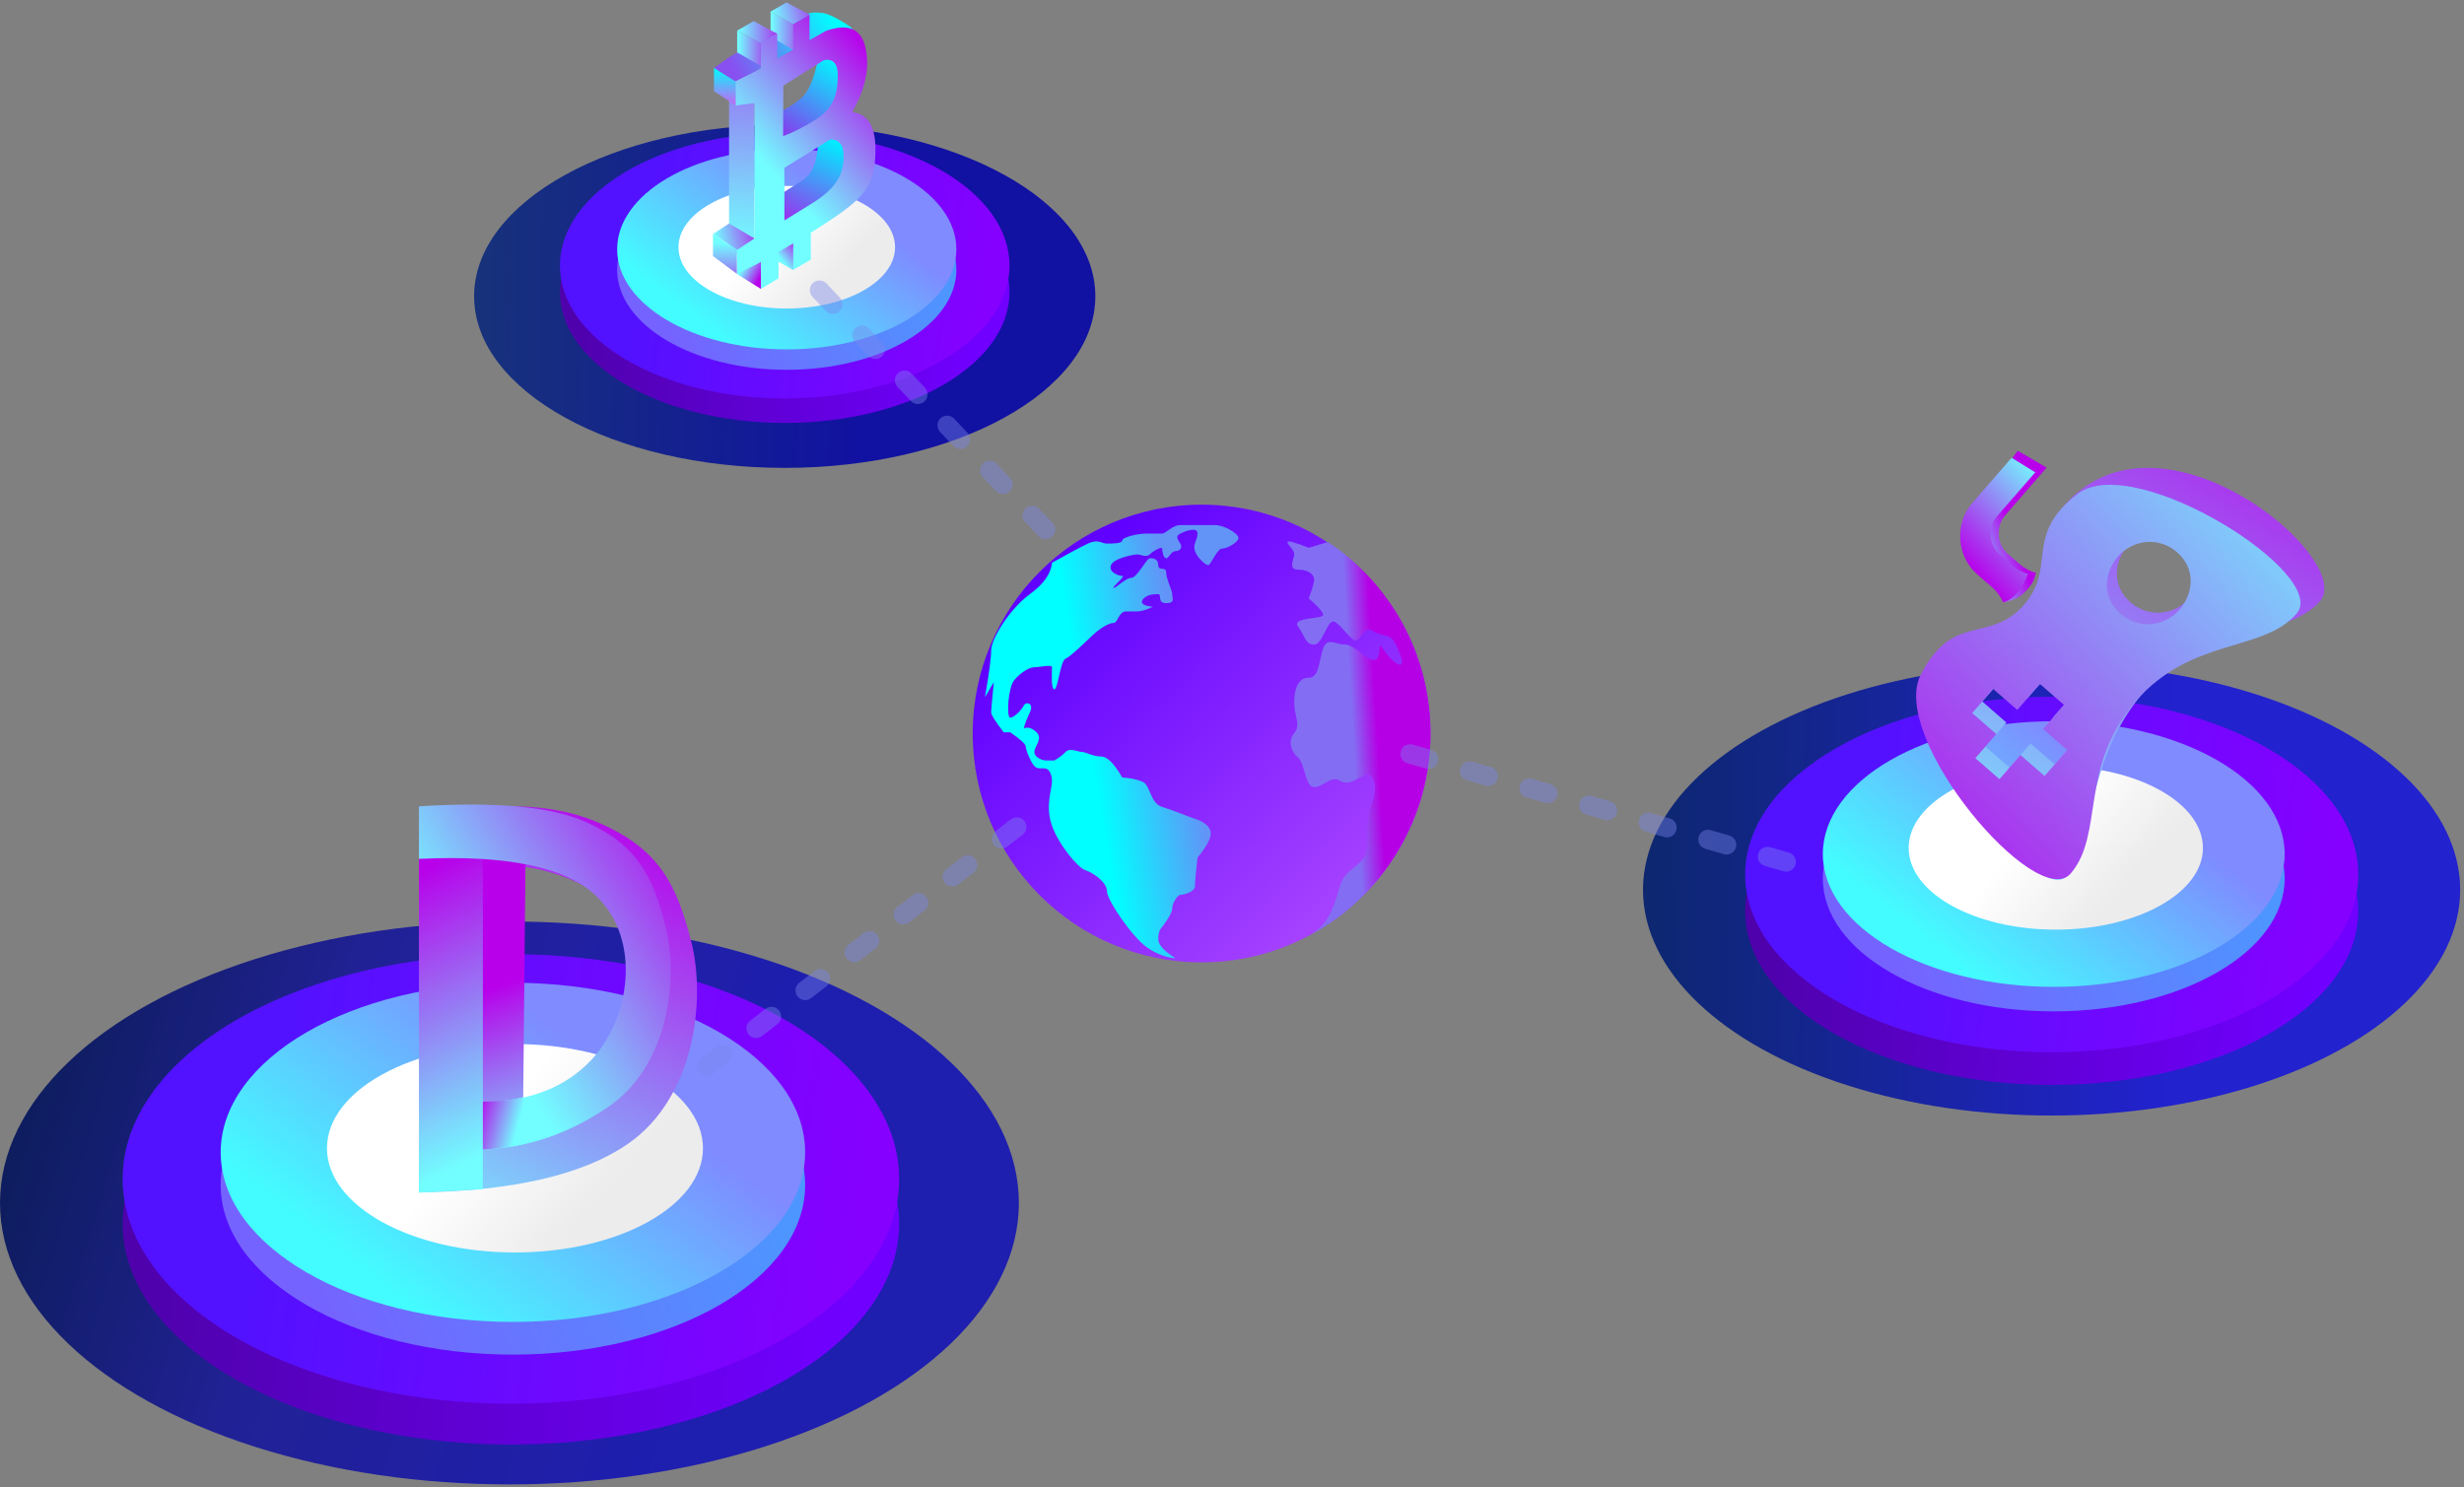 <?xml version="1.0" encoding="UTF-8"?>
<svg width="636px" height="384px" viewBox="0 0 636 384" version="1.1" xmlns="http://www.w3.org/2000/svg" xmlns:xlink="http://www.w3.org/1999/xlink">
    <rect x="0" y="0" width="636" height="384" fill="#808080" stroke="none"/>
    <title>编组 10</title>
    <defs>
        <linearGradient x1="64.545%" y1="50.759%" x2="0%" y2="50%" id="linearGradient-1">
            <stop stop-color="#1111A2" offset="0%"></stop>
            <stop stop-color="#17327A" offset="100%"></stop>
        </linearGradient>
        <linearGradient x1="11.577%" y1="25.602%" x2="76.039%" y2="89.924%" id="linearGradient-2">
            <stop stop-color="#6001FF" offset="0%"></stop>
            <stop stop-color="#A541FF" offset="100%"></stop>
        </linearGradient>
        <linearGradient x1="44.404%" y1="40.97%" x2="61.079%" y2="38.254%" id="linearGradient-3">
            <stop stop-color="#836EF3" offset="0%"></stop>
            <stop stop-color="#B500E5" offset="100%"></stop>
        </linearGradient>
        <linearGradient x1="72.563%" y1="50%" x2="-5.265%" y2="36.967%" id="linearGradient-4">
            <stop stop-color="#1E1EAF" offset="0%"></stop>
            <stop stop-color="#212196" offset="54.146%"></stop>
            <stop stop-color="#091C50" offset="100%"></stop>
        </linearGradient>
        <linearGradient x1="64.545%" y1="50.759%" x2="0%" y2="50%" id="linearGradient-5">
            <stop stop-color="#2222CE" offset="0%"></stop>
            <stop stop-color="#0D276F" offset="100%"></stop>
        </linearGradient>
        <linearGradient x1="3.115%" y1="54.008%" x2="93.479%" y2="58.042%" id="linearGradient-6">
            <stop stop-color="#4F01AC" offset="0%"></stop>
            <stop stop-color="#7000FF" offset="100%"></stop>
        </linearGradient>
        <linearGradient x1="17.303%" y1="42.697%" x2="97.651%" y2="50%" id="linearGradient-7">
            <stop stop-color="#5212FF" offset="0%"></stop>
            <stop stop-color="#8600FF" offset="100%"></stop>
        </linearGradient>
        <linearGradient x1="90.724%" y1="37.578%" x2="9.342%" y2="60.069%" id="linearGradient-8">
            <stop stop-color="#4D96FF" offset="0%"></stop>
            <stop stop-color="#7563FF" offset="100%"></stop>
        </linearGradient>
        <linearGradient x1="74.556%" y1="35.928%" x2="19.342%" y2="78.803%" id="linearGradient-9">
            <stop stop-color="#7F8BFF" offset="0%"></stop>
            <stop stop-color="#43FCFF" offset="100%"></stop>
        </linearGradient>
        <linearGradient x1="42.556%" y1="37.625%" x2="80.516%" y2="57.143%" id="linearGradient-10">
            <stop stop-color="#FFFFFF" offset="0%"></stop>
            <stop stop-color="#ECECEC" offset="100%"></stop>
        </linearGradient>
        <linearGradient x1="3.115%" y1="53.802%" x2="93.479%" y2="57.629%" id="linearGradient-11">
            <stop stop-color="#4F01AC" offset="0%"></stop>
            <stop stop-color="#7000FF" offset="100%"></stop>
        </linearGradient>
        <linearGradient x1="17.303%" y1="42.964%" x2="97.651%" y2="50%" id="linearGradient-12">
            <stop stop-color="#5212FF" offset="0%"></stop>
            <stop stop-color="#8600FF" offset="100%"></stop>
        </linearGradient>
        <linearGradient x1="90.724%" y1="38.207%" x2="9.342%" y2="59.559%" id="linearGradient-13">
            <stop stop-color="#4D96FF" offset="0%"></stop>
            <stop stop-color="#7563FF" offset="100%"></stop>
        </linearGradient>
        <linearGradient x1="74.556%" y1="36.64%" x2="19.342%" y2="77.345%" id="linearGradient-14">
            <stop stop-color="#7F8BFF" offset="0%"></stop>
            <stop stop-color="#43FCFF" offset="100%"></stop>
        </linearGradient>
        <linearGradient x1="42.556%" y1="38.079%" x2="80.516%" y2="56.881%" id="linearGradient-15">
            <stop stop-color="#FFFFFF" offset="0%"></stop>
            <stop stop-color="#ECECEC" offset="100%"></stop>
        </linearGradient>
        <linearGradient x1="3.115%" y1="53.825%" x2="93.479%" y2="57.676%" id="linearGradient-16">
            <stop stop-color="#4F01AC" offset="0%"></stop>
            <stop stop-color="#7000FF" offset="100%"></stop>
        </linearGradient>
        <linearGradient x1="17.303%" y1="42.99%" x2="97.651%" y2="50%" id="linearGradient-17">
            <stop stop-color="#5212FF" offset="0%"></stop>
            <stop stop-color="#8600FF" offset="100%"></stop>
        </linearGradient>
        <linearGradient x1="90.724%" y1="37.993%" x2="9.342%" y2="59.733%" id="linearGradient-18">
            <stop stop-color="#4D96FF" offset="0%"></stop>
            <stop stop-color="#7563FF" offset="100%"></stop>
        </linearGradient>
        <linearGradient x1="74.556%" y1="36.398%" x2="19.342%" y2="77.841%" id="linearGradient-19">
            <stop stop-color="#7F8BFF" offset="0%"></stop>
            <stop stop-color="#43FCFF" offset="100%"></stop>
        </linearGradient>
        <linearGradient x1="42.556%" y1="38.131%" x2="80.516%" y2="56.851%" id="linearGradient-20">
            <stop stop-color="#FFFFFF" offset="0%"></stop>
            <stop stop-color="#ECECEC" offset="100%"></stop>
        </linearGradient>
        <linearGradient x1="50.753%" y1="-18.403%" x2="49.569%" y2="92.155%" id="linearGradient-21">
            <stop stop-color="#A34BF0" offset="0%"></stop>
            <stop stop-color="#72FDFF" offset="100%"></stop>
        </linearGradient>
        <linearGradient x1="93.653%" y1="75.27%" x2="43.069%" y2="26.512%" id="linearGradient-22">
            <stop stop-color="#B800EA" offset="0%"></stop>
            <stop stop-color="#72FDFF" offset="100%"></stop>
        </linearGradient>
        <linearGradient x1="90.952%" y1="37.609%" x2="7.699%" y2="60.362%" id="linearGradient-23">
            <stop stop-color="#00FFFF" offset="0%"></stop>
            <stop stop-color="#8850F0" offset="100%"></stop>
        </linearGradient>
        <linearGradient x1="82.491%" y1="0%" x2="34.65%" y2="63.904%" id="linearGradient-24">
            <stop stop-color="#B800EA" offset="0%"></stop>
            <stop stop-color="#72FDFF" offset="100%"></stop>
        </linearGradient>
        <linearGradient x1="161.899%" y1="63.904%" x2="4.901%" y2="63.904%" id="linearGradient-25">
            <stop stop-color="#B800EA" offset="0%"></stop>
            <stop stop-color="#72FDFF" offset="100%"></stop>
        </linearGradient>
        <linearGradient x1="181.127%" y1="63.904%" x2="4.901%" y2="63.904%" id="linearGradient-26">
            <stop stop-color="#B800EA" offset="0%"></stop>
            <stop stop-color="#72FDFF" offset="100%"></stop>
        </linearGradient>
        <linearGradient x1="70.183%" y1="0%" x2="12.173%" y2="115.129%" id="linearGradient-27">
            <stop stop-color="#00F6FF" offset="0%"></stop>
            <stop stop-color="#A018EB" offset="100%"></stop>
        </linearGradient>
        <linearGradient x1="67.813%" y1="0%" x2="28.52%" y2="100%" id="linearGradient-28">
            <stop stop-color="#00EEFF" offset="0%"></stop>
            <stop stop-color="#9B30EE" offset="100%"></stop>
        </linearGradient>
        <linearGradient x1="74.959%" y1="0%" x2="38.209%" y2="63.904%" id="linearGradient-29">
            <stop stop-color="#B800EA" offset="0%"></stop>
            <stop stop-color="#72FDFF" offset="100%"></stop>
        </linearGradient>
        <linearGradient x1="126.531%" y1="63.904%" x2="4.901%" y2="63.904%" id="linearGradient-30">
            <stop stop-color="#B800EA" offset="0%"></stop>
            <stop stop-color="#72FDFF" offset="100%"></stop>
        </linearGradient>
        <linearGradient x1="145.463%" y1="34.733%" x2="4.901%" y2="54.245%" id="linearGradient-31">
            <stop stop-color="#B800EA" offset="0%"></stop>
            <stop stop-color="#72FDFF" offset="100%"></stop>
        </linearGradient>
        <linearGradient x1="50%" y1="0%" x2="50%" y2="90.374%" id="linearGradient-32">
            <stop stop-color="#00FAFF" offset="0%"></stop>
            <stop stop-color="#B572F5" offset="100%"></stop>
        </linearGradient>
        <linearGradient x1="134.233%" y1="37.205%" x2="4.901%" y2="55.616%" id="linearGradient-33">
            <stop stop-color="#B800EA" offset="0%"></stop>
            <stop stop-color="#72FDFF" offset="100%"></stop>
        </linearGradient>
        <linearGradient x1="50%" y1="166.665%" x2="50%" y2="22.988%" id="linearGradient-34">
            <stop stop-color="#B800EA" offset="0%"></stop>
            <stop stop-color="#72FDFF" offset="100%"></stop>
        </linearGradient>
        <linearGradient x1="74.968%" y1="28.706%" x2="37.81%" y2="39.461%" id="linearGradient-35">
            <stop stop-color="#6294F8" offset="0%"></stop>
            <stop stop-color="#00FFFF" offset="100%"></stop>
        </linearGradient>
        <linearGradient x1="53.705%" y1="-7.006%" x2="3.336%" y2="116.791%" id="linearGradient-36">
            <stop stop-color="#B800EA" offset="0%"></stop>
            <stop stop-color="#72FDFF" offset="100%"></stop>
        </linearGradient>
        <linearGradient x1="48.058%" y1="50%" x2="52.59%" y2="111.949%" id="linearGradient-37">
            <stop stop-color="#B800EA" offset="0%"></stop>
            <stop stop-color="#72FDFF" offset="100%"></stop>
        </linearGradient>
        <linearGradient x1="46.375%" y1="13.166%" x2="52.697%" y2="93.914%" id="linearGradient-38">
            <stop stop-color="#B800EA" offset="0%"></stop>
            <stop stop-color="#72FDFF" offset="100%"></stop>
        </linearGradient>
        <linearGradient x1="100.866%" y1="0%" x2="25.97%" y2="63.904%" id="linearGradient-39">
            <stop stop-color="#B800EA" offset="0%"></stop>
            <stop stop-color="#72FDFF" offset="100%"></stop>
        </linearGradient>
        <linearGradient x1="-17.707%" y1="30.196%" x2="81.577%" y2="64.86%" id="linearGradient-40">
            <stop stop-color="#B800EA" offset="0%"></stop>
            <stop stop-color="#72FDFF" offset="100%"></stop>
        </linearGradient>
        <linearGradient x1="127.758%" y1="50%" x2="-12.413%" y2="63.374%" id="linearGradient-41">
            <stop stop-color="#B800EA" offset="0%"></stop>
            <stop stop-color="#72FDFF" offset="100%"></stop>
        </linearGradient>
        <linearGradient x1="-24.13%" y1="50%" x2="124.856%" y2="58.16%" id="linearGradient-42">
            <stop stop-color="#B800EA" offset="0%"></stop>
            <stop stop-color="#72FDFF" offset="100%"></stop>
        </linearGradient>
        <linearGradient x1="40.206%" y1="62.803%" x2="0%" y2="45.694%" id="linearGradient-43">
            <stop stop-color="#B800EA" offset="0%"></stop>
            <stop stop-color="#72FDFF" offset="100%"></stop>
        </linearGradient>
        <linearGradient x1="3.428%" y1="41.452%" x2="104.319%" y2="50%" id="linearGradient-44">
            <stop stop-color="#B800EA" offset="0%"></stop>
            <stop stop-color="#72FDFF" offset="100%"></stop>
        </linearGradient>
    </defs>
    <g id="Dark-/-Landing-page" stroke="none" stroke-width="1" fill="none" fill-rule="evenodd">
        <g id="DNFT" transform="translate(-695, -5787)">
            <g id="编组-10" transform="translate(695, 5787)">
                <g id="Group-48-Copy-5" transform="translate(122.374, 32.176)" fill="url(#linearGradient-1)" fill-rule="nonzero">
                    <ellipse id="Oval" cx="80.176" cy="44.308" rx="80.176" ry="44.308"></ellipse>
                </g>
                <circle id="Oval" fill="url(#linearGradient-2)" fill-rule="nonzero" cx="310.154" cy="189.363" r="59.077"></circle>
                <path d="M332.308,139.963 C332.308,139.476 334.143,139.963 337.814,141.424 L337.814,141.424 L342.766,139.928 C358.715,150.524 369.231,168.671 369.231,189.279 C369.231,211.556 356.941,230.959 338.783,241.055 C338.704,240.992 338.833,240.847 339.207,240.616 C343.353,238.054 344.598,232.951 345.996,228.381 C347.393,223.811 352.937,223.456 352.937,218.287 C352.937,213.119 352.937,211.322 354.316,206.835 C355.696,202.347 354.316,199.963 352.937,199.963 C351.558,199.963 348.301,203.196 345.996,201.61 C343.69,200.024 341.527,203.196 339.207,203.196 C336.887,203.196 336.811,196.994 335.061,195.575 C333.311,194.157 332.308,191.32 334.071,189.244 C335.835,187.167 334.071,185.01 334.071,181.403 C334.071,177.796 335.061,174.981 337.814,174.981 C340.567,174.981 340.454,170.406 341.527,167.404 C342.6,164.403 344.598,166.399 347.083,166.399 C349.567,166.399 352.956,170.406 354.316,170.406 C355.677,170.406 356.069,169.532 356.069,167.404 C356.069,165.276 357.732,169.532 360.308,171.169 C362.789,172.745 361.868,169.768 360.471,166.747 L360.308,166.399 C358.825,163.265 356.496,164.422 354.316,162.864 C352.136,161.306 351.306,165.34 349.993,165.34 C348.68,165.34 346.541,161.754 344.598,160.557 C342.656,159.361 341.527,166.399 339.207,166.399 C336.887,166.399 336.917,164.266 335.061,161.754 C333.205,159.242 341.527,159.916 341.527,158.739 C341.527,157.636 338.264,154.886 337.856,154.547 L337.814,154.513 C337.814,154.513 339.207,150.839 339.207,149.621 C339.207,148.402 337.814,147.062 335.061,147.062 C332.308,147.062 334.071,144.241 334.071,143.077 C334.071,141.912 332.308,140.693 332.308,139.963 Z" id="Combined-Shape" fill="url(#linearGradient-3)" fill-rule="nonzero"></path>
                <g id="Group-48-Copy-3" transform="translate(0, 237.89)" fill="url(#linearGradient-4)" fill-rule="nonzero">
                    <ellipse id="Oval" cx="131.495" cy="72.668" rx="131.495" ry="72.668"></ellipse>
                </g>
                <g id="Group-48-Copy-4" transform="translate(424.088, 171.429)" fill="url(#linearGradient-5)" fill-rule="nonzero">
                    <ellipse id="Oval" cx="105.463" cy="58.282" rx="105.463" ry="58.282"></ellipse>
                </g>
                <g id="Group-49" transform="translate(144.527, 34.286)" fill-rule="nonzero">
                    <ellipse id="Oval-Copy-14" fill="url(#linearGradient-6)" cx="58.022" cy="41.143" rx="58.022" ry="33.758"></ellipse>
                    <ellipse id="Oval" fill="url(#linearGradient-7)" cx="58.022" cy="34.286" rx="58.022" ry="34.286"></ellipse>
                    <ellipse id="Oval-Copy-15" fill="url(#linearGradient-8)" cx="58.549" cy="35.341" rx="43.78" ry="25.846"></ellipse>
                    <ellipse id="Oval" fill="url(#linearGradient-9)" cx="58.549" cy="30.066" rx="43.78" ry="25.846"></ellipse>
                    <ellipse id="Oval" fill="url(#linearGradient-10)" cx="58.549" cy="29.538" rx="27.956" ry="15.824"></ellipse>
                </g>
                <g id="Group-49-Copy-2" transform="translate(450.462, 179.868)" fill-rule="nonzero">
                    <ellipse id="Oval-Copy-14" fill="url(#linearGradient-11)" cx="79.121" cy="55.385" rx="79.121" ry="44.835"></ellipse>
                    <ellipse id="Oval" fill="url(#linearGradient-12)" cx="79.121" cy="45.89" rx="79.121" ry="45.89"></ellipse>
                    <ellipse id="Oval-Copy-15" fill="url(#linearGradient-13)" cx="79.648" cy="46.945" rx="59.604" ry="34.286"></ellipse>
                    <ellipse id="Oval" fill="url(#linearGradient-14)" cx="79.648" cy="40.615" rx="59.604" ry="34.286"></ellipse>
                    <ellipse id="Oval" fill="url(#linearGradient-15)" cx="80.176" cy="39.033" rx="37.978" ry="21.099"></ellipse>
                </g>
                <g id="Group-49-Copy" transform="translate(31.648, 246.33)" fill-rule="nonzero">
                    <ellipse id="Oval-Copy-14" fill="url(#linearGradient-16)" cx="100.22" cy="69.626" rx="100.22" ry="56.967"></ellipse>
                    <ellipse id="Oval" fill="url(#linearGradient-17)" cx="100.22" cy="58.022" rx="100.22" ry="58.022"></ellipse>
                    <ellipse id="Oval-Copy-15" fill="url(#linearGradient-18)" cx="100.747" cy="59.604" rx="75.429" ry="43.78"></ellipse>
                    <ellipse id="Oval" fill="url(#linearGradient-19)" cx="100.747" cy="51.165" rx="75.429" ry="43.78"></ellipse>
                    <ellipse id="Oval" fill="url(#linearGradient-20)" cx="101.275" cy="50.11" rx="48.527" ry="26.901"></ellipse>
                </g>
                <g id="Group-53" transform="translate(184.038, 0)" fill-rule="nonzero">
                    <polygon id="Path-68" fill="url(#linearGradient-21)" points="4.142 14.77 4.142 64.497 10.701 68.23 10.701 18.557"></polygon>
                    <polygon id="Path-70-Copy-2" fill="url(#linearGradient-22)" points="6.234 63.905 6.234 70.788 12.368 74.588 12.368 67.102"></polygon>
                    <path d="M5.717,21.053 L0.249,17.549 L4.142,14.77 L4.6,14.5 C13.392,9.308 19.006,6.108 21.44,4.9 C25.154,3.057 25.694,3.041 28.406,3.386 C31.118,3.731 37.272,8.001 35.886,7.493 C34.961,7.154 32.578,7.433 28.736,8.33 L28.736,8.33 L10.701,18.557 L5.717,21.053 Z" id="Combined-Shape" fill="url(#linearGradient-23)"></path>
                    <polygon id="Path-70-Copy-3" fill="url(#linearGradient-24)" points="14.64 59.25 14.64 66.243 20.775 69.765 20.775 62.447"></polygon>
                    <polygon id="Path-70" fill="url(#linearGradient-25)" points="6.234 7.9 6.234 13.521 12.368 17.042 12.368 11.097"></polygon>
                    <polygon id="Path-70-Copy" fill="url(#linearGradient-26)" points="14.863 2.993 14.863 9.439 20.775 12.958 20.775 6.196"></polygon>
                    <path d="M27.081,15.447 C26.046,20.435 24.626,23.716 22.821,25.288 C21.016,26.86 18.917,28.188 16.523,29.273 L17.084,36.916 L27.865,30.867 L33.7,24.42 L33.7,14.77 L29.844,13.743 L27.081,15.447 Z" id="Path-73" fill="url(#linearGradient-27)"></path>
                    <path d="M27.04,36.809 C27.04,41.723 25.633,45.042 22.821,46.765 C20.009,48.489 17.909,49.817 16.523,50.75 L17.084,58.394 L27.865,52.344 L34.742,46.459 L34.742,36.809 L29.844,35.22 L27.04,36.809 Z" id="Path-73-Copy" fill="url(#linearGradient-28)"></path>
                    <path d="M30.224,36.017 L18.428,43.328 L18.428,56.901 C18.428,56.901 20.749,55.471 25.391,52.612 C32.354,48.322 33.7,44.553 33.7,40.273 C33.7,37.42 32.542,36.001 30.224,36.017 Z M28.787,15.498 L28.609,15.527 L18.16,22.12 L18.097,35.128 C20.287,34.386 23.027,33.011 26.316,31.003 C31.25,27.991 32.21,24.024 32.21,19.453 C32.21,16.481 31.069,15.163 28.787,15.498 Z M12.367,17.599 L12.368,11.112 L16.586,8.71 L16.585,15.176 L20.699,12.813 L20.7,6.189 L24.917,3.763 L24.917,10.39 L29.058,8.012 C34.865,5.91 38.31,7.395 39.393,12.466 C40.476,17.536 39.319,23.024 35.922,28.93 C39.928,29.407 41.932,32.602 41.932,38.514 C41.932,47.383 39.531,50.573 31.057,56.308 C29.237,57.54 27.299,58.796 25.244,60.078 L25.244,67.02 L20.7,69.674 L20.701,62.84 C19.474,63.567 18.212,64.302 16.913,65.044 L16.913,71.852 L12.368,74.588 L12.368,67.595 C11.818,67.898 11.262,68.202 10.701,68.508 L10.701,68.496 L6.157,70.705 L6.157,64.507 L10.701,61.558 L10.701,26.621 L5.717,27.239 L5.717,21.053 L10.701,18.557 L12.367,17.599 Z" id="Combined-Shape" fill="url(#linearGradient-29)"></path>
                    <polygon id="Path-69" fill="url(#linearGradient-30)" points="12.381 11.097 6.234 7.9 10.506 5.455 16.598 8.71"></polygon>
                    <polygon id="Path-69-Copy" fill="url(#linearGradient-31)" points="20.712 6.196 14.863 2.993 18.962 0.634 24.93 3.764"></polygon>
                    <polygon id="Path-67" fill="url(#linearGradient-32)" points="0.249 17.549 0.249 23.542 5.866 27.239 5.866 21.073"></polygon>
                    <polygon id="Path-66" fill="url(#linearGradient-33)" points="6.234 64.507 0 60.405 4.142 57.706 10.701 61.558"></polygon>
                    <polygon id="Path-67" fill="url(#linearGradient-34)" points="4.12398746e-12 60.405 0 66.113 6.157 70.705 6.157 64.507"></polygon>
                </g>
                <path d="M271.535,145.273 C271.292,148.076 269.39,150.78 265.831,153.386 C260.492,157.295 255.836,165 255.836,167.886 C255.836,169.81 255.305,173.837 254.242,179.966 L256.53,176.103 C256.068,180.66 255.836,183.263 255.836,183.911 C255.836,184.559 256.917,186.273 259.078,189.052 L260.753,189.052 C263.433,190.897 264.773,192.131 264.773,192.755 C264.773,193.69 266.092,196.808 266.981,197.766 C267.871,198.724 269.03,198.16 269.992,198.442 C270.955,198.724 271.535,200.039 271.535,201.835 C271.535,203.631 269.727,208.092 271.535,213.161 C273.343,218.229 278.305,224.099 280.155,224.658 C282.005,225.217 285.716,227.708 285.716,230.052 C285.716,232.395 292.264,241.873 295.945,244.491 C298.399,246.237 300.899,247.202 303.445,247.385 C300.464,245.549 298.973,243.903 298.973,242.444 C298.973,240.985 299.306,239.936 299.973,239.296 C301.702,237.027 302.567,235.44 302.567,234.536 C302.567,233.18 303.932,231.023 304.662,231.023 C305.391,231.023 308.448,230.345 308.448,228.715 C308.448,227.628 308.666,225.195 309.102,221.416 C311.376,218.622 312.513,216.548 312.513,215.193 C312.513,213.161 310.164,211.9 308.448,211.384 C306.732,210.867 303.085,209.255 299.973,208.326 C296.861,207.398 296.987,202.736 294.945,201.835 C293.584,201.234 291.827,200.861 289.674,200.716 C287.569,197.111 285.78,195.309 284.308,195.309 C282.1,195.309 280.202,194.126 279.252,194.126 C278.303,194.126 276.119,192.943 275.036,194.126 C274.314,194.915 273.35,195.649 272.144,196.329 C271.383,196.329 270.666,196.329 269.992,196.329 C268.982,196.329 266.981,195.497 266.981,194.126 C266.981,192.755 269.265,190.719 267.548,189.052 C266.403,187.94 265.301,187.604 264.242,188.044 C264.534,186.893 265.064,185.515 265.831,183.911 C266.981,181.506 264.822,181.005 264.242,182.159 C263.661,183.313 261.752,185.273 260.753,185.273 C259.754,185.273 260.159,177.535 261.82,175.557 C263.482,173.579 265.675,172.263 266.981,172.263 C268.287,172.263 271.535,171.463 271.535,172.263 C271.535,173.064 271.224,177.958 272.144,177.958 C273.064,177.958 273.718,170.554 275.036,170.047 C276.353,169.54 280.276,165.589 282.292,163.745 C284.308,161.901 286.39,160.822 287.449,160.822 C288.508,160.822 288.795,157.851 290.589,157.851 C292.383,157.851 292.107,157.851 293.526,157.851 C294.472,157.851 295.833,157.453 297.608,156.659 C295.167,156.392 294.279,155.78 294.945,154.822 C295.945,153.386 297.973,153.386 298.973,153.386 C299.973,153.386 298.585,155.706 301.015,155.706 C303.445,155.706 302.567,154.419 302.567,153.386 C302.567,152.353 301.015,149.519 301.015,147.803 C301.015,146.088 298.973,147.599 298.973,145.904 C298.973,144.209 297.554,144.048 296.749,144.129 C295.945,144.209 293.466,149.177 292.028,149.177 C290.589,149.177 288.153,151.772 287.449,151.772 C286.744,151.772 290.717,148.666 289.674,148.666 C288.631,148.666 286.075,147.68 286.762,145.904 C287.449,144.129 292.617,143.134 293.526,143.134 C294.436,143.134 295.891,143.996 296.749,143.134 C297.608,142.271 299.973,140.968 299.973,141.62 C299.973,142.271 300.294,144.129 301.015,144.129 C301.736,144.129 302.228,142.279 303.445,142.279 C304.662,142.279 305.251,141.3 304.662,140.336 C304.072,139.372 303.23,138.451 304.662,137.745 C306.094,137.039 309.102,135.948 309.102,137.745 C309.102,139.541 307.794,140.429 308.448,142.279 C309.102,144.129 311.223,145.904 311.868,145.904 C312.513,145.904 314.152,141.62 315.44,141.62 C316.729,141.62 319.648,140.011 319.648,138.878 C319.648,137.745 316.023,135.56 313.616,135.56 C311.21,135.56 306.757,135.56 304.662,135.56 C302.567,135.56 300.973,137.745 299.973,137.745 C298.973,137.745 298.364,137.745 295.945,137.745 C293.526,137.745 289.674,138.733 289.674,139.535 C289.674,140.336 287.123,140.336 285.716,140.336 C284.308,140.336 283.492,139.053 280.798,140.336 C279.003,141.192 275.915,142.837 271.535,145.273 Z" id="Path-75" fill="url(#linearGradient-35)" fill-rule="nonzero"></path>
                <line x1="211.516" y1="74.901" x2="276.317" y2="143.526" id="Path-81" stroke-opacity="0.412" stroke="#7B86EC" stroke-width="5" stroke-linecap="round" stroke-linejoin="round" stroke-dasharray="5,11"></line>
                <line x1="182.505" y1="275.262" x2="269.966" y2="207.703" id="Path-81-Copy" stroke-opacity="0.412" stroke="#7B86EC" stroke-width="5" stroke-linecap="round" stroke-linejoin="round" stroke-dasharray="5,11"></line>
                <line x1="363.956" y1="194.637" x2="470.505" y2="225.231" id="Path-81-Copy-2" stroke-opacity="0.412" stroke="#7B86EC" stroke-width="5" stroke-linecap="round" stroke-linejoin="round" stroke-dasharray="5,11"></line>
                <g id="编组-8" transform="translate(108.132, 207.703)">
                    <path d="M11.083,15.54 C28.468,14.438 41.534,18.147 50.28,26.669 C63.4,39.45 59.964,62.315 48.595,74.297 C41.016,82.285 24.817,86.706 1.26476607e-12,87.559 L1.26476607e-12,100.169 C24.536,99.73 42.539,95.527 54.01,87.559 C71.217,75.606 74.092,50.369 70.318,35.493 C66.544,20.618 62.015,11.701 47.117,5.011 C37.184,0.551 25.173,-0.631 11.083,1.465 L11.083,15.54 Z" id="路径-5备份" fill="url(#linearGradient-36)"></path>
                    <polygon id="路径-4备份" fill="url(#linearGradient-37)" points="11.083 5.455 15.558 89.19 26.917 76.07 27.587 5.455"></polygon>
                    <polygon id="路径-4" fill="url(#linearGradient-38)" points="7.97156205e-13 0.46 7.99360578e-13 100.169 16.503 99.302 16.503 0.46"></polygon>
                    <path d="M-2.13162821e-13,14.026 C22.829,12.932 38.127,16.168 45.895,23.736 C57.547,35.088 54.495,55.394 44.398,66.036 C37.667,73.13 28.368,76.696 16.503,76.734 L16.503,89.034 C28.118,88.631 39.02,84.891 49.207,77.814 C64.489,67.199 67.043,44.785 63.691,31.574 C60.339,18.363 56.317,10.443 43.085,4.502 C34.264,0.541 19.902,-0.806 -2.13162821e-13,0.46 L-2.13162821e-13,14.026 Z" id="路径-5" fill="url(#linearGradient-39)"></path>
                    <path d="M26.915,75.55 L27.219,87.599 C25.657,88.02 23.69,88.364 21.32,88.631 C18.95,88.898 17.344,89.032 16.503,89.034 L16.503,76.734 C16.917,76.714 17.222,76.699 17.417,76.69 C19.502,76.586 20.983,76.498 21.861,76.425 C22.862,76.342 24.547,76.05 26.915,75.55 Z" id="路径-6" fill="url(#linearGradient-40)"></path>
                </g>
                <g id="编组-9" transform="translate(536.762, 162.79) rotate(-49) translate(-536.762, -162.79) translate(481.262, 120.29)" fill-rule="nonzero">
                    <g id="icon-test" transform="translate(-0, 17.963)">
                        <path d="M51.854,23.698 L51.57,23.698 L51.57,24.107 L51.865,24.107 C51.967,24.107 52.137,24.084 52.137,23.902 C52.137,23.721 51.99,23.698 51.854,23.698 L51.854,23.698 Z" id="路径" fill="#E16531"></path>
                        <path d="M83.809,1.094 C66.031,-2.72 64.412,9.913 51.084,9.913 C37.756,9.913 39.926,0.249 23.932,1.094 C7.938,1.939 -7.318,66.818 6.715,63.592 C20.747,60.366 32.821,47.448 55.039,47.448 C77.256,47.448 88.609,66.407 101.949,66.407 C115.288,66.407 115.288,8.283 83.809,1.094 Z M42.346,34.108 L34.093,34.108 L34.093,42.362 L25.203,42.362 L25.203,34.108 L16.95,34.108 L16.95,25.855 L25.203,25.855 L25.203,17.601 L33.457,17.601 L33.457,25.855 L42.346,25.855 L42.346,34.108 Z M80.435,40.455 C74.724,40.455 69.638,36.016 69.638,29.658 C69.638,23.312 74.713,19.497 80.435,19.497 C86.157,19.497 91.231,23.936 91.231,30.294 C91.231,36.651 86.145,40.455 80.435,40.455 Z" id="形状备份" fill="url(#linearGradient-41)"></path>
                        <path d="M82.188,1.094 C64.41,-2.72 64.41,9.348 51.082,9.348 C37.753,9.348 37.753,-3.345 19.975,1.094 C2.196,5.533 -6.693,63.955 6.635,63.955 C19.964,63.955 28.864,47.448 51.082,47.448 C73.299,47.448 82.188,63.955 95.528,63.955 C108.867,63.955 99.967,5.545 82.188,1.094 Z M38.389,34.108 L30.136,34.108 L30.136,42.362 L21.246,42.362 L21.246,34.108 L12.993,34.108 L12.993,25.855 L21.246,25.855 L21.246,17.601 L29.5,17.601 L29.5,25.855 L38.389,25.855 L38.389,34.108 Z M76.478,40.455 C70.767,40.455 65.681,36.016 65.681,29.658 C65.681,23.312 70.756,19.497 76.478,19.497 C82.2,19.497 87.274,23.936 87.274,30.294 C87.274,36.651 82.188,40.455 76.478,40.455 Z" id="形状" fill="url(#linearGradient-42)"></path>
                    </g>
                    <path d="M54.486,25.367 C57.888,25.367 57.757,24.821 59.383,24.276 C58.838,23.186 58.293,21.55 58.293,19.379 L58.293,15.572 C58.293,11.766 61.564,8.494 65.371,8.494 L81.672,8.494 L80.072,2.72848411e-12 L63.745,1.417 C56.667,1.417 50.679,7.404 50.679,14.482 L50.679,19.379 C50.679,21.56 48.588,21.769 48.043,22.86 C49.669,23.95 51.084,25.367 54.486,25.367 Z" id="路径备份" fill="url(#linearGradient-43)"></path>
                    <path d="M52.94,23.95 C54.575,23.95 56.211,23.405 57.837,22.86 C57.292,21.769 56.747,20.134 56.747,17.963 L56.747,14.156 C56.747,10.349 60.018,7.078 63.825,7.078 L78.83,7.078 L77.671,2.72848411e-12 L62.199,2.72848411e-12 C55.121,2.72848411e-12 49.133,5.988 49.133,13.065 L49.133,17.963 C49.133,20.143 48.588,21.769 48.043,22.86 C49.669,23.95 51.304,23.95 52.94,23.95 Z" id="路径" fill="url(#linearGradient-44)"></path>
                </g>
            </g>
        </g>
    </g>
</svg>